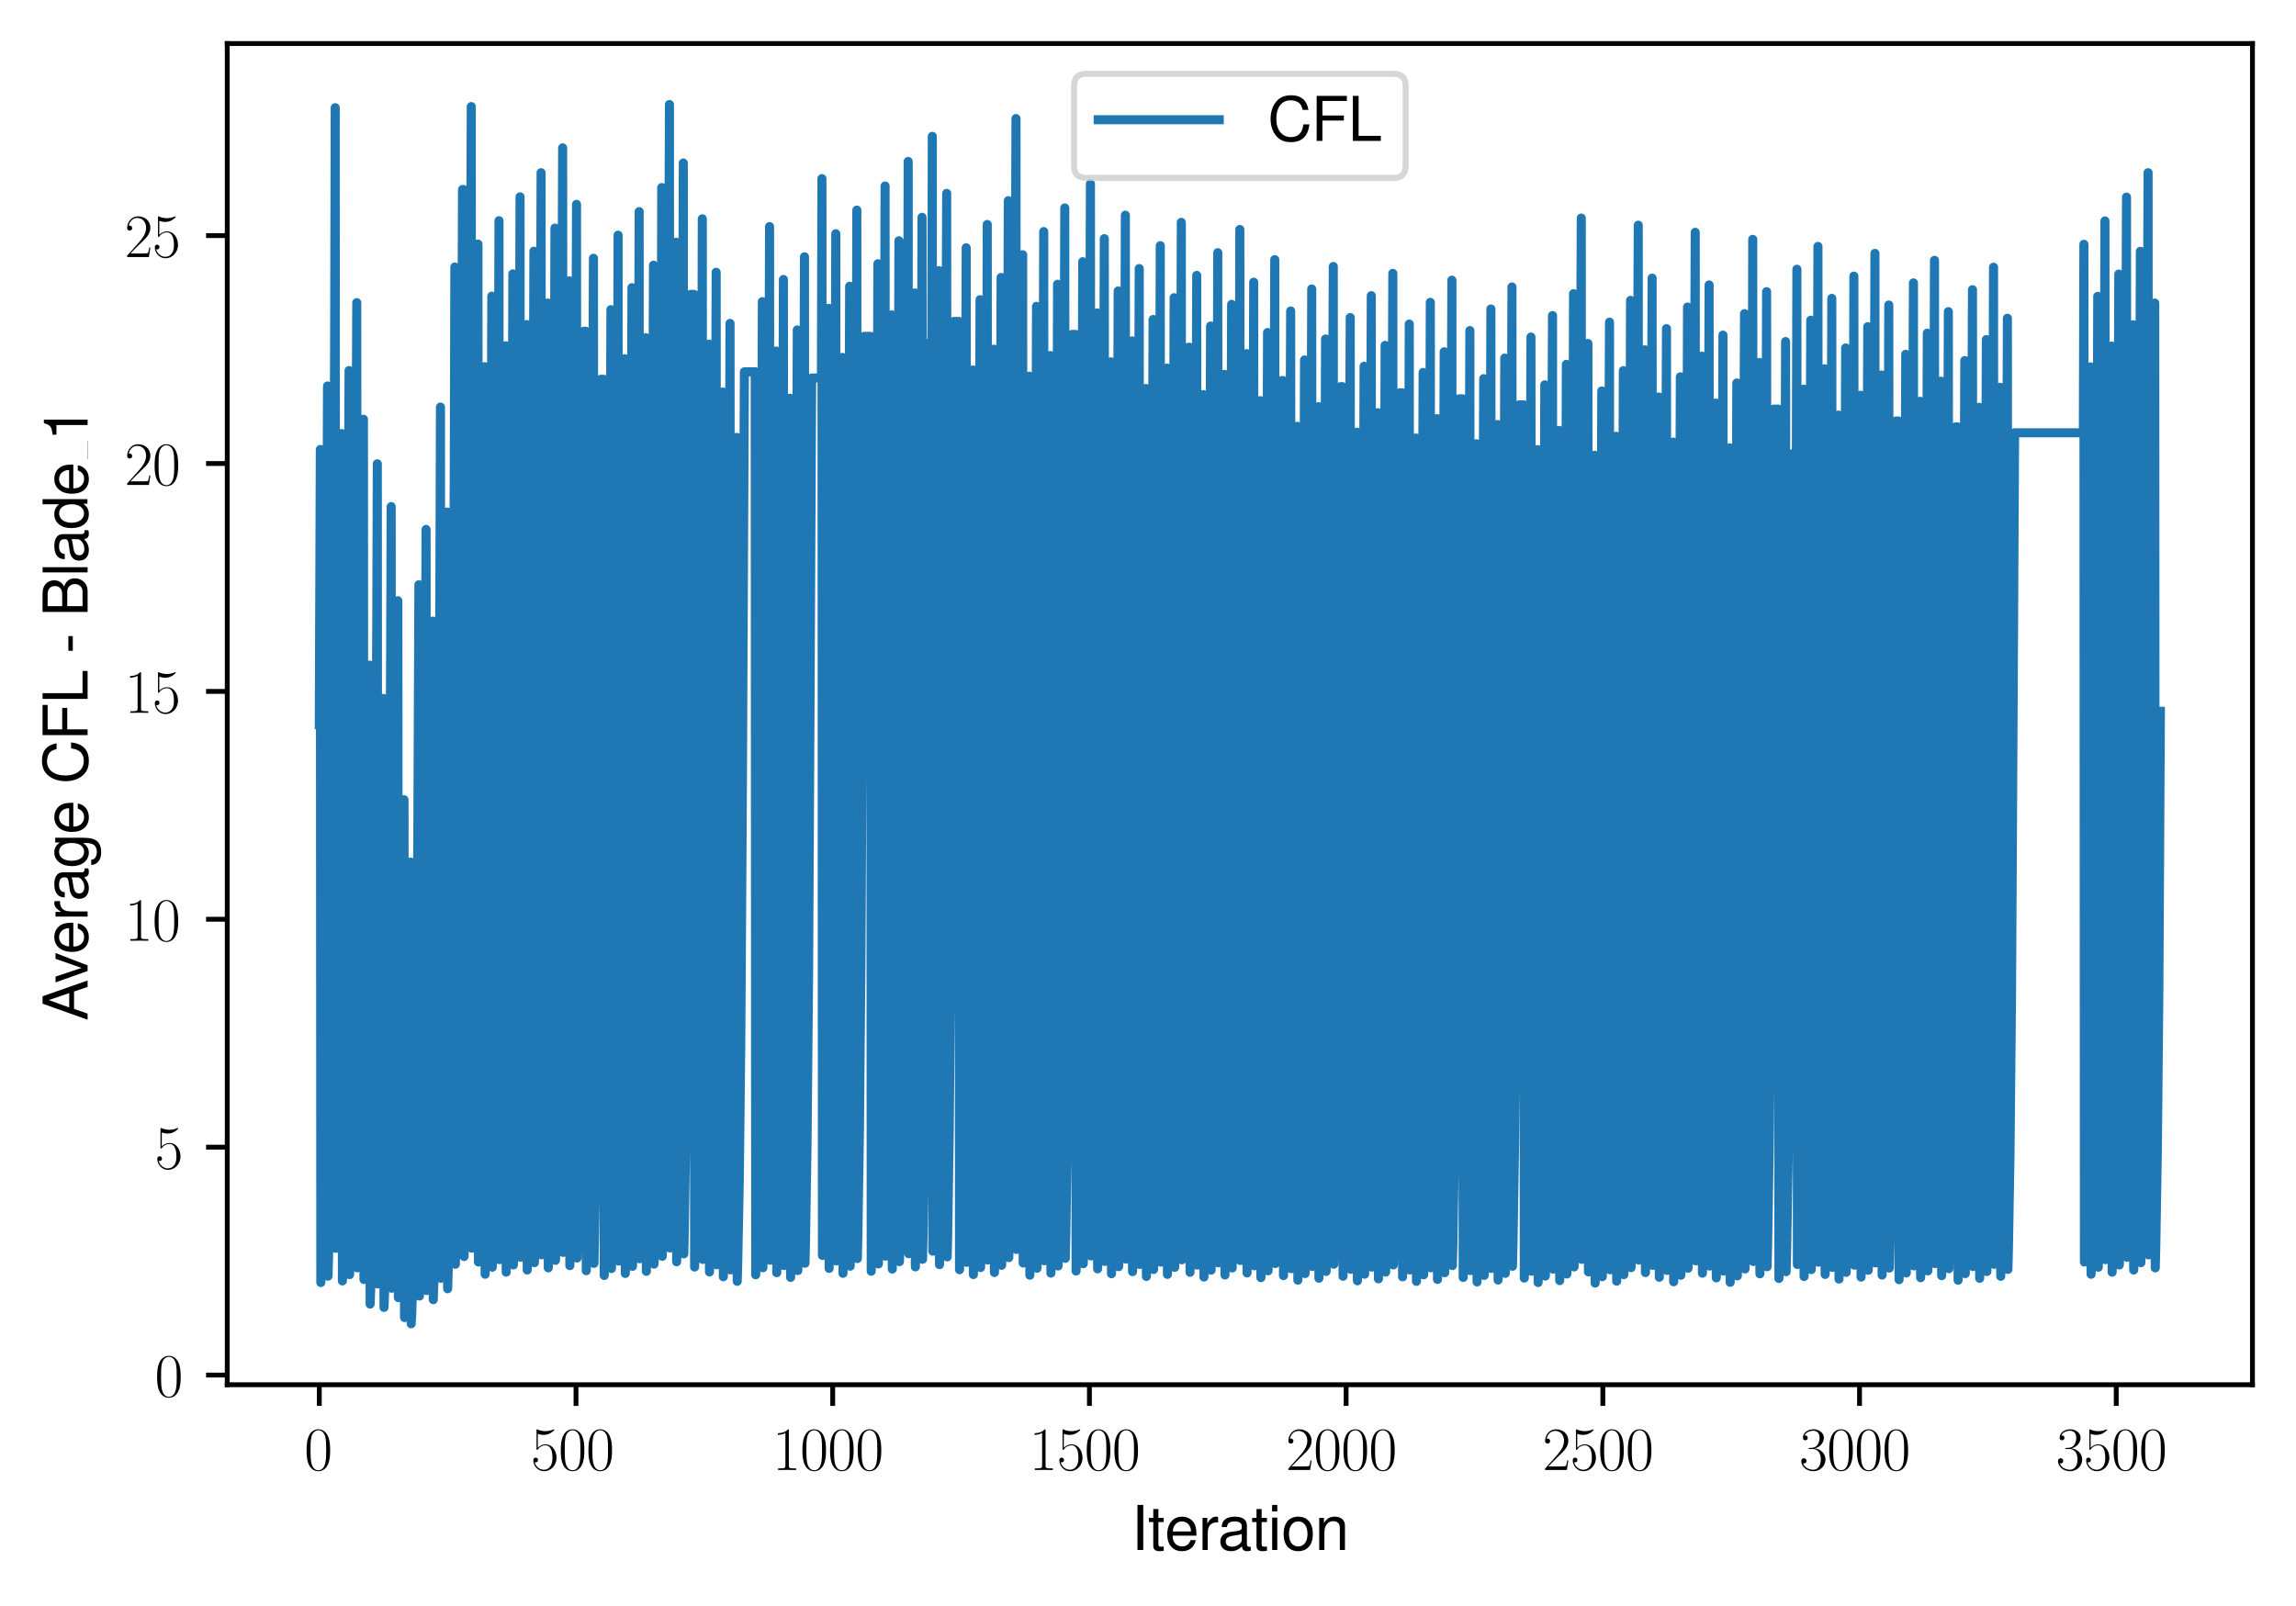 <?xml version="1.0" encoding="utf-8" standalone="no"?>
<!DOCTYPE svg PUBLIC "-//W3C//DTD SVG 1.1//EN"
  "http://www.w3.org/Graphics/SVG/1.1/DTD/svg11.dtd">
<svg xmlns:xlink="http://www.w3.org/1999/xlink" width="379.567pt" height="265.601pt" viewBox="0 0 379.567 265.601" xmlns="http://www.w3.org/2000/svg" version="1.1">
 <defs>
  <style type="text/css">*{stroke-linejoin: round; stroke-linecap: butt}</style>
 </defs>
 <g id="figure_1">
  <g id="patch_1">
   <path d="M 0 265.601 
L 379.567 265.601 
L 379.567 -0 
L 0 -0 
z
" style="fill: #ffffff"/>
  </g>
  <g id="axes_1">
   <g id="patch_2">
    <path d="M 37.567 228.96 
L 372.367 228.96 
L 372.367 7.2 
L 37.567 7.2 
z
" style="fill: #ffffff"/>
   </g>
   <g id="matplotlib.axis_1">
    <g id="xtick_1">
     <g id="line2d_1">
      <defs>
       <path id="m3ae74431df" d="M 0 0 
L 0 3.5 
" style="stroke: #000000; stroke-width: 0.8"/>
      </defs>
      <g>
       <use xlink:href="#m3ae74431df" x="52.786" y="228.96" style="stroke: #000000; stroke-width: 0.8"/>
      </g>
     </g>
     <g id="text_1">
      <!-- $\mathdefault{0}$ -->
      <g transform="translate(50.295 243.058) scale(0.1 -0.1)">
       <defs>
        <path id="CMR17-30" d="M 2688 2038 
C 2688 2430 2682 3099 2413 3613 
C 2176 4063 1798 4224 1466 4224 
C 1158 4224 768 4082 525 3620 
C 269 3137 243 2539 243 2038 
C 243 1671 250 1112 448 623 
C 723 -39 1216 -128 1466 -128 
C 1760 -128 2208 -7 2470 604 
C 2662 1048 2688 1568 2688 2038 
z
M 1466 -26 
C 1056 -26 813 328 723 816 
C 653 1196 653 1749 653 2109 
C 653 2604 653 3015 736 3407 
C 858 3954 1216 4121 1466 4121 
C 1728 4121 2067 3947 2189 3420 
C 2272 3054 2278 2623 2278 2109 
C 2278 1691 2278 1176 2202 797 
C 2067 96 1690 -26 1466 -26 
z
" transform="scale(0.016)"/>
       </defs>
       <use xlink:href="#CMR17-30" transform="scale(0.996)"/>
      </g>
     </g>
    </g>
    <g id="xtick_2">
     <g id="line2d_2">
      <g>
       <use xlink:href="#m3ae74431df" x="95.223" y="228.96" style="stroke: #000000; stroke-width: 0.8"/>
      </g>
     </g>
     <g id="text_2">
      <!-- $\mathdefault{500}$ -->
      <g transform="translate(87.751 243.058) scale(0.1 -0.1)">
       <defs>
        <path id="CMR17-35" d="M 730 3750 
C 794 3724 1056 3641 1325 3641 
C 1920 3641 2246 3961 2432 4140 
C 2432 4191 2432 4224 2394 4224 
C 2387 4224 2374 4224 2323 4198 
C 2099 4102 1837 4032 1517 4032 
C 1325 4032 1037 4055 723 4191 
C 653 4224 640 4224 634 4224 
C 602 4224 595 4217 595 4090 
L 595 2231 
C 595 2113 595 2080 659 2080 
C 691 2080 704 2093 736 2139 
C 941 2435 1222 2560 1542 2560 
C 1766 2560 2246 2415 2246 1293 
C 2246 1087 2246 716 2054 422 
C 1894 159 1645 25 1370 25 
C 947 25 518 319 403 812 
C 429 806 480 793 506 793 
C 589 793 749 838 749 1036 
C 749 1209 627 1280 506 1280 
C 358 1280 262 1190 262 1011 
C 262 454 704 -128 1382 -128 
C 2042 -128 2669 441 2669 1267 
C 2669 2054 2170 2662 1549 2662 
C 1222 2662 947 2540 730 2304 
L 730 3750 
z
" transform="scale(0.016)"/>
       </defs>
       <use xlink:href="#CMR17-35" transform="scale(0.996)"/>
       <use xlink:href="#CMR17-30" transform="translate(45.69 0) scale(0.996)"/>
       <use xlink:href="#CMR17-30" transform="translate(91.381 0) scale(0.996)"/>
      </g>
     </g>
    </g>
    <g id="xtick_3">
     <g id="line2d_3">
      <g>
       <use xlink:href="#m3ae74431df" x="137.661" y="228.96" style="stroke: #000000; stroke-width: 0.8"/>
      </g>
     </g>
     <g id="text_3">
      <!-- $\mathdefault{1000}$ -->
      <g transform="translate(127.698 243.058) scale(0.1 -0.1)">
       <defs>
        <path id="CMR17-31" d="M 1702 4083 
C 1702 4217 1696 4224 1606 4224 
C 1357 3927 979 3833 621 3820 
C 602 3820 570 3820 563 3808 
C 557 3795 557 3782 557 3648 
C 755 3648 1088 3686 1344 3839 
L 1344 467 
C 1344 243 1331 166 781 166 
L 589 166 
L 589 0 
C 896 6 1216 12 1523 12 
C 1830 12 2150 6 2458 0 
L 2458 166 
L 2266 166 
C 1715 166 1702 236 1702 467 
L 1702 4083 
z
" transform="scale(0.016)"/>
       </defs>
       <use xlink:href="#CMR17-31" transform="scale(0.996)"/>
       <use xlink:href="#CMR17-30" transform="translate(45.69 0) scale(0.996)"/>
       <use xlink:href="#CMR17-30" transform="translate(91.381 0) scale(0.996)"/>
       <use xlink:href="#CMR17-30" transform="translate(137.071 0) scale(0.996)"/>
      </g>
     </g>
    </g>
    <g id="xtick_4">
     <g id="line2d_4">
      <g>
       <use xlink:href="#m3ae74431df" x="180.099" y="228.96" style="stroke: #000000; stroke-width: 0.8"/>
      </g>
     </g>
     <g id="text_4">
      <!-- $\mathdefault{1500}$ -->
      <g transform="translate(170.136 243.058) scale(0.1 -0.1)">
       <use xlink:href="#CMR17-31" transform="scale(0.996)"/>
       <use xlink:href="#CMR17-35" transform="translate(45.69 0) scale(0.996)"/>
       <use xlink:href="#CMR17-30" transform="translate(91.381 0) scale(0.996)"/>
       <use xlink:href="#CMR17-30" transform="translate(137.071 0) scale(0.996)"/>
      </g>
     </g>
    </g>
    <g id="xtick_5">
     <g id="line2d_5">
      <g>
       <use xlink:href="#m3ae74431df" x="222.537" y="228.96" style="stroke: #000000; stroke-width: 0.8"/>
      </g>
     </g>
     <g id="text_5">
      <!-- $\mathdefault{2000}$ -->
      <g transform="translate(212.574 243.058) scale(0.1 -0.1)">
       <defs>
        <path id="CMR17-32" d="M 2669 990 
L 2554 990 
C 2490 537 2438 460 2413 422 
C 2381 371 1920 371 1830 371 
L 602 371 
C 832 620 1280 1073 1824 1596 
C 2214 1966 2669 2400 2669 3033 
C 2669 3788 2067 4224 1395 4224 
C 691 4224 262 3603 262 3027 
C 262 2777 448 2745 525 2745 
C 589 2745 781 2783 781 3007 
C 781 3206 614 3264 525 3264 
C 486 3264 448 3257 422 3244 
C 544 3788 915 4057 1306 4057 
C 1862 4057 2227 3616 2227 3033 
C 2227 2477 1901 1998 1536 1583 
L 262 147 
L 262 0 
L 2515 0 
L 2669 990 
z
" transform="scale(0.016)"/>
       </defs>
       <use xlink:href="#CMR17-32" transform="scale(0.996)"/>
       <use xlink:href="#CMR17-30" transform="translate(45.69 0) scale(0.996)"/>
       <use xlink:href="#CMR17-30" transform="translate(91.381 0) scale(0.996)"/>
       <use xlink:href="#CMR17-30" transform="translate(137.071 0) scale(0.996)"/>
      </g>
     </g>
    </g>
    <g id="xtick_6">
     <g id="line2d_6">
      <g>
       <use xlink:href="#m3ae74431df" x="264.974" y="228.96" style="stroke: #000000; stroke-width: 0.8"/>
      </g>
     </g>
     <g id="text_6">
      <!-- $\mathdefault{2500}$ -->
      <g transform="translate(255.012 243.058) scale(0.1 -0.1)">
       <use xlink:href="#CMR17-32" transform="scale(0.996)"/>
       <use xlink:href="#CMR17-35" transform="translate(45.69 0) scale(0.996)"/>
       <use xlink:href="#CMR17-30" transform="translate(91.381 0) scale(0.996)"/>
       <use xlink:href="#CMR17-30" transform="translate(137.071 0) scale(0.996)"/>
      </g>
     </g>
    </g>
    <g id="xtick_7">
     <g id="line2d_7">
      <g>
       <use xlink:href="#m3ae74431df" x="307.412" y="228.96" style="stroke: #000000; stroke-width: 0.8"/>
      </g>
     </g>
     <g id="text_7">
      <!-- $\mathdefault{3000}$ -->
      <g transform="translate(297.449 243.058) scale(0.1 -0.1)">
       <defs>
        <path id="CMR17-33" d="M 1414 2176 
C 1984 2176 2234 1673 2234 1094 
C 2234 322 1824 25 1453 25 
C 1114 25 563 193 390 691 
C 422 678 454 678 486 678 
C 640 678 755 780 755 947 
C 755 1132 614 1216 486 1216 
C 378 1216 211 1164 211 927 
C 211 335 787 -128 1466 -128 
C 2176 -128 2720 432 2720 1087 
C 2720 1718 2208 2176 1600 2246 
C 2086 2347 2554 2776 2554 3353 
C 2554 3856 2048 4224 1472 4224 
C 890 4224 378 3862 378 3347 
C 378 3123 544 3084 627 3084 
C 762 3084 877 3167 877 3334 
C 877 3500 762 3584 627 3584 
C 602 3584 570 3584 544 3571 
C 730 3999 1235 4076 1459 4076 
C 1683 4076 2106 3966 2106 3347 
C 2106 3167 2080 2851 1862 2574 
C 1670 2329 1453 2316 1242 2297 
C 1210 2297 1062 2284 1037 2284 
C 992 2278 966 2272 966 2227 
C 966 2182 973 2176 1101 2176 
L 1414 2176 
z
" transform="scale(0.016)"/>
       </defs>
       <use xlink:href="#CMR17-33" transform="scale(0.996)"/>
       <use xlink:href="#CMR17-30" transform="translate(45.69 0) scale(0.996)"/>
       <use xlink:href="#CMR17-30" transform="translate(91.381 0) scale(0.996)"/>
       <use xlink:href="#CMR17-30" transform="translate(137.071 0) scale(0.996)"/>
      </g>
     </g>
    </g>
    <g id="xtick_8">
     <g id="line2d_8">
      <g>
       <use xlink:href="#m3ae74431df" x="349.85" y="228.96" style="stroke: #000000; stroke-width: 0.8"/>
      </g>
     </g>
     <g id="text_8">
      <!-- $\mathdefault{3500}$ -->
      <g transform="translate(339.887 243.058) scale(0.1 -0.1)">
       <use xlink:href="#CMR17-33" transform="scale(0.996)"/>
       <use xlink:href="#CMR17-35" transform="translate(45.69 0) scale(0.996)"/>
       <use xlink:href="#CMR17-30" transform="translate(91.381 0) scale(0.996)"/>
       <use xlink:href="#CMR17-30" transform="translate(137.071 0) scale(0.996)"/>
      </g>
     </g>
    </g>
    <g id="text_9">
     <!-- Iteration -->
     <g transform="translate(187.02 256.279) scale(0.1 -0.1)">
      <defs>
       <path id="NimbusSanL-Regu-49" d="M 1242 4672 
L 640 4672 
L 640 0 
L 1242 0 
L 1242 4672 
z
" transform="scale(0.016)"/>
       <path id="NimbusSanL-Regu-74" d="M 1626 3328 
L 1075 3328 
L 1075 4249 
L 544 4249 
L 544 3328 
L 90 3328 
L 90 2892 
L 544 2892 
L 544 402 
C 544 64 774 -128 1190 -128 
C 1318 -128 1446 -116 1626 -84 
L 1626 364 
C 1555 345 1472 339 1370 339 
C 1139 339 1075 402 1075 634 
L 1075 2892 
L 1626 2892 
L 1626 3328 
z
" transform="scale(0.016)"/>
       <path id="NimbusSanL-Regu-65" d="M 3283 1484 
C 3283 1998 3245 2311 3149 2565 
C 2931 3123 2419 3456 1792 3456 
C 858 3456 256 2734 256 1619 
C 256 545 838 -128 1779 -128 
C 2547 -128 3078 307 3213 1018 
L 2675 1018 
C 2528 588 2227 364 1798 364 
C 1459 364 1171 514 992 787 
C 864 974 819 1161 813 1484 
L 3283 1484 
z
M 826 1920 
C 870 2552 1248 2963 1786 2963 
C 2310 2963 2714 2519 2714 1959 
C 2714 1946 2714 1933 2707 1920 
L 826 1920 
z
" transform="scale(0.016)"/>
       <path id="NimbusSanL-Regu-72" d="M 442 3328 
L 442 0 
L 979 0 
L 979 1727 
C 979 2203 1101 2514 1357 2698 
C 1523 2819 1683 2857 2054 2863 
L 2054 3404 
C 1965 3449 1920 3456 1850 3456 
C 1504 3456 1242 3251 934 2750 
L 934 3328 
L 442 3328 
z
" transform="scale(0.016)"/>
       <path id="NimbusSanL-Regu-61" d="M 3424 332 
C 3366 320 3341 320 3309 320 
C 3123 320 3021 415 3021 581 
L 3021 2542 
C 3021 3135 2586 3456 1760 3456 
C 1274 3456 870 3315 646 3065 
C 493 2893 429 2702 416 2370 
L 954 2370 
C 998 2778 1242 2963 1741 2963 
C 2221 2963 2490 2784 2490 2466 
L 2490 2326 
C 2490 2103 2355 2007 1933 1956 
C 1178 1861 1062 1835 858 1753 
C 467 1593 269 1294 269 861 
C 269 256 691 -128 1370 -128 
C 1792 -128 2131 19 2509 364 
C 2547 25 2714 -128 3059 -128 
C 3168 -128 3251 -116 3424 -71 
L 3424 332 
z
M 2490 1071 
C 2490 893 2438 785 2278 638 
C 2061 441 1798 339 1485 339 
C 1069 339 826 536 826 874 
C 826 1224 1062 1402 1632 1485 
C 2195 1562 2310 1587 2490 1670 
L 2490 1071 
z
" transform="scale(0.016)"/>
       <path id="NimbusSanL-Regu-69" d="M 960 3358 
L 429 3358 
L 429 0 
L 960 0 
L 960 3358 
z
M 960 4672 
L 422 4672 
L 422 3999 
L 960 3999 
L 960 4672 
z
" transform="scale(0.016)"/>
       <path id="NimbusSanL-Regu-6f" d="M 1741 3456 
C 800 3456 230 2784 230 1663 
C 230 543 794 -128 1747 -128 
C 2688 -128 3264 543 3264 1638 
C 3264 2791 2707 3456 1741 3456 
z
M 1747 2963 
C 2349 2963 2707 2472 2707 1644 
C 2707 861 2336 364 1747 364 
C 1152 364 787 855 787 1663 
C 787 2466 1152 2963 1747 2963 
z
" transform="scale(0.016)"/>
       <path id="NimbusSanL-Regu-6e" d="M 448 3328 
L 448 0 
L 986 0 
L 986 1835 
C 986 2539 1344 2988 1894 2988 
C 2317 2988 2586 2732 2586 2328 
L 2586 0 
L 3117 0 
L 3117 2539 
C 3117 3097 2701 3456 2054 3456 
C 1555 3456 1235 3263 941 2796 
L 941 3328 
L 448 3328 
z
" transform="scale(0.016)"/>
      </defs>
      <use xlink:href="#NimbusSanL-Regu-49" transform="scale(0.996)"/>
      <use xlink:href="#NimbusSanL-Regu-74" transform="translate(27.695 0) scale(0.996)"/>
      <use xlink:href="#NimbusSanL-Regu-65" transform="translate(55.39 0) scale(0.996)"/>
      <use xlink:href="#NimbusSanL-Regu-72" transform="translate(110.782 0) scale(0.996)"/>
      <use xlink:href="#NimbusSanL-Regu-61" transform="translate(142.961 0) scale(0.996)"/>
      <use xlink:href="#NimbusSanL-Regu-74" transform="translate(198.353 0) scale(0.996)"/>
      <use xlink:href="#NimbusSanL-Regu-69" transform="translate(226.048 0) scale(0.996)"/>
      <use xlink:href="#NimbusSanL-Regu-6f" transform="translate(248.165 0) scale(0.996)"/>
      <use xlink:href="#NimbusSanL-Regu-6e" transform="translate(303.556 0) scale(0.996)"/>
     </g>
    </g>
   </g>
   <g id="matplotlib.axis_2">
    <g id="ytick_1">
     <g id="line2d_9">
      <defs>
       <path id="m79a98b17ed" d="M 0 0 
L -3.5 0 
" style="stroke: #000000; stroke-width: 0.8"/>
      </defs>
      <g>
       <use xlink:href="#m79a98b17ed" x="37.567" y="227.362" style="stroke: #000000; stroke-width: 0.8"/>
      </g>
     </g>
     <g id="text_10">
      <!-- $\mathdefault{0}$ -->
      <g transform="translate(25.586 230.911) scale(0.1 -0.1)">
       <use xlink:href="#CMR17-30" transform="scale(0.996)"/>
      </g>
     </g>
    </g>
    <g id="ytick_2">
     <g id="line2d_10">
      <g>
       <use xlink:href="#m79a98b17ed" x="37.567" y="189.68" style="stroke: #000000; stroke-width: 0.8"/>
      </g>
     </g>
     <g id="text_11">
      <!-- $\mathdefault{5}$ -->
      <g transform="translate(25.586 193.229) scale(0.1 -0.1)">
       <use xlink:href="#CMR17-35" transform="scale(0.996)"/>
      </g>
     </g>
    </g>
    <g id="ytick_3">
     <g id="line2d_11">
      <g>
       <use xlink:href="#m79a98b17ed" x="37.567" y="151.998" style="stroke: #000000; stroke-width: 0.8"/>
      </g>
     </g>
     <g id="text_12">
      <!-- $\mathdefault{10}$ -->
      <g transform="translate(20.605 155.547) scale(0.1 -0.1)">
       <use xlink:href="#CMR17-31" transform="scale(0.996)"/>
       <use xlink:href="#CMR17-30" transform="translate(45.69 0) scale(0.996)"/>
      </g>
     </g>
    </g>
    <g id="ytick_4">
     <g id="line2d_12">
      <g>
       <use xlink:href="#m79a98b17ed" x="37.567" y="114.316" style="stroke: #000000; stroke-width: 0.8"/>
      </g>
     </g>
     <g id="text_13">
      <!-- $\mathdefault{15}$ -->
      <g transform="translate(20.605 117.865) scale(0.1 -0.1)">
       <use xlink:href="#CMR17-31" transform="scale(0.996)"/>
       <use xlink:href="#CMR17-35" transform="translate(45.69 0) scale(0.996)"/>
      </g>
     </g>
    </g>
    <g id="ytick_5">
     <g id="line2d_13">
      <g>
       <use xlink:href="#m79a98b17ed" x="37.567" y="76.634" style="stroke: #000000; stroke-width: 0.8"/>
      </g>
     </g>
     <g id="text_14">
      <!-- $\mathdefault{20}$ -->
      <g transform="translate(20.605 80.183) scale(0.1 -0.1)">
       <use xlink:href="#CMR17-32" transform="scale(0.996)"/>
       <use xlink:href="#CMR17-30" transform="translate(45.69 0) scale(0.996)"/>
      </g>
     </g>
    </g>
    <g id="ytick_6">
     <g id="line2d_14">
      <g>
       <use xlink:href="#m79a98b17ed" x="37.567" y="38.952" style="stroke: #000000; stroke-width: 0.8"/>
      </g>
     </g>
     <g id="text_15">
      <!-- $\mathdefault{25}$ -->
      <g transform="translate(20.605 42.501) scale(0.1 -0.1)">
       <use xlink:href="#CMR17-32" transform="scale(0.996)"/>
       <use xlink:href="#CMR17-35" transform="translate(45.69 0) scale(0.996)"/>
      </g>
     </g>
    </g>
    <g id="text_16">
     <!-- Average CFL - Blade_1 -->
     <g transform="translate(14.483 168.779) rotate(-90) scale(0.1 -0.1)">
      <defs>
       <path id="NimbusSanL-Regu-41" d="M 3034 1408 
L 3514 0 
L 4179 0 
L 2541 4672 
L 1773 4672 
L 109 0 
L 742 0 
L 1235 1408 
L 3034 1408 
z
M 2867 1907 
L 1382 1907 
L 2150 4032 
L 2867 1907 
z
" transform="scale(0.016)"/>
       <path id="NimbusSanL-Regu-76" d="M 1824 0 
L 3110 3328 
L 2509 3328 
L 1562 629 
L 666 3328 
L 64 3328 
L 1242 0 
L 1824 0 
z
" transform="scale(0.016)"/>
       <path id="NimbusSanL-Regu-67" d="M 2637 3359 
L 2637 2873 
C 2368 3270 2042 3456 1613 3456 
C 762 3456 186 2714 186 1632 
C 186 1084 333 638 608 320 
C 858 38 1216 -128 1568 -128 
C 1990 -128 2285 51 2586 473 
L 2586 300 
C 2586 -155 2528 -441 2394 -634 
C 2253 -841 1978 -960 1651 -960 
C 1408 -960 1190 -894 1043 -774 
C 922 -674 870 -581 838 -375 
L 294 -375 
C 352 -1031 845 -1408 1632 -1408 
C 2131 -1408 2560 -1248 2778 -980 
C 3034 -661 3130 -222 3130 568 
L 3130 3359 
L 2637 3359 
z
M 1670 2963 
C 2246 2963 2586 2479 2586 1644 
C 2586 848 2240 364 1677 364 
C 1094 364 742 855 742 1663 
C 742 2466 1101 2963 1670 2963 
z
" transform="scale(0.016)"/>
       <path id="NimbusSanL-Regu-43" d="M 4237 3219 
C 4051 4236 3462 4736 2438 4736 
C 1811 4736 1306 4537 960 4154 
C 538 3696 307 3035 307 2284 
C 307 1522 544 867 986 415 
C 1344 44 1805 -128 2413 -128 
C 3552 -128 4192 485 4333 1712 
L 3718 1712 
C 3667 1394 3603 1178 3507 994 
C 3315 612 2918 396 2419 396 
C 1491 396 902 1134 902 2291 
C 902 3480 1466 4211 2368 4211 
C 2746 4211 3098 4096 3290 3918 
C 3462 3759 3558 3562 3629 3219 
L 4237 3219 
z
" transform="scale(0.016)"/>
       <path id="NimbusSanL-Regu-46" d="M 1171 2112 
L 3398 2112 
L 3398 2636 
L 1171 2636 
L 1171 4147 
L 3706 4147 
L 3706 4672 
L 576 4672 
L 576 0 
L 1171 0 
L 1171 2112 
z
" transform="scale(0.016)"/>
       <path id="NimbusSanL-Regu-4c" d="M 1107 4672 
L 512 4672 
L 512 0 
L 3411 0 
L 3411 524 
L 1107 524 
L 1107 4672 
z
" transform="scale(0.016)"/>
       <path id="NimbusSanL-Regu-2d" d="M 1818 1996 
L 294 1996 
L 294 1536 
L 1818 1536 
L 1818 1996 
z
" transform="scale(0.016)"/>
       <path id="NimbusSanL-Regu-42" d="M 506 0 
L 2611 0 
C 3053 0 3379 121 3629 390 
C 3859 632 3987 961 3987 1321 
C 3987 1878 3731 2214 3136 2444 
C 3558 2643 3782 2994 3782 3476 
C 3782 3821 3654 4127 3411 4345 
C 3168 4569 2848 4672 2400 4672 
L 506 4672 
L 506 0 
z
M 1101 2636 
L 1101 4147 
L 2253 4147 
C 2586 4147 2771 4101 2931 3977 
C 3098 3847 3187 3652 3187 3391 
C 3187 3138 3098 2936 2931 2806 
C 2771 2682 2586 2636 2253 2636 
L 1101 2636 
z
M 1101 524 
L 1101 2112 
L 2554 2112 
C 2842 2112 3034 2042 3174 1890 
C 3315 1745 3392 1542 3392 1315 
C 3392 1093 3315 891 3174 746 
C 3034 594 2842 524 2554 524 
L 1101 524 
z
" transform="scale(0.016)"/>
       <path id="NimbusSanL-Regu-6c" d="M 973 4672 
L 435 4672 
L 435 0 
L 973 0 
L 973 4672 
z
" transform="scale(0.016)"/>
       <path id="NimbusSanL-Regu-64" d="M 3168 4672 
L 2637 4672 
L 2637 2937 
C 2413 3276 2054 3456 1606 3456 
C 736 3456 166 2759 166 1695 
C 166 568 723 -128 1626 -128 
C 2086 -128 2406 44 2694 460 
L 2694 19 
L 3168 19 
L 3168 4672 
z
M 1696 2956 
C 2272 2956 2637 2447 2637 1651 
C 2637 880 2266 371 1702 371 
C 1114 371 723 887 723 1663 
C 723 2440 1114 2956 1696 2956 
z
" transform="scale(0.016)"/>
       <path id="NimbusSanL-Regu-31" d="M 1658 3232 
L 1658 0 
L 2221 0 
L 2221 4537 
L 1850 4537 
C 1651 3840 1523 3744 653 3635 
L 653 3232 
L 1658 3232 
z
" transform="scale(0.016)"/>
      </defs>
      <use xlink:href="#NimbusSanL-Regu-41" transform="scale(0.996)"/>
      <use xlink:href="#NimbusSanL-Regu-76" transform="translate(62.466 0) scale(0.996)"/>
      <use xlink:href="#NimbusSanL-Regu-65" transform="translate(109.788 0) scale(0.996)"/>
      <use xlink:href="#NimbusSanL-Regu-72" transform="translate(165.18 0) scale(0.996)"/>
      <use xlink:href="#NimbusSanL-Regu-61" transform="translate(197.359 0) scale(0.996)"/>
      <use xlink:href="#NimbusSanL-Regu-67" transform="translate(252.751 0) scale(0.996)"/>
      <use xlink:href="#NimbusSanL-Regu-65" transform="translate(308.143 0) scale(0.996)"/>
      <use xlink:href="#NimbusSanL-Regu-43" transform="translate(391.229 0) scale(0.996)"/>
      <use xlink:href="#NimbusSanL-Regu-46" transform="translate(463.159 0) scale(0.996)"/>
      <use xlink:href="#NimbusSanL-Regu-4c" transform="translate(524.031 0) scale(0.996)"/>
      <use xlink:href="#NimbusSanL-Regu-2d" transform="translate(607.118 0) scale(0.996)"/>
      <use xlink:href="#NimbusSanL-Regu-42" transform="translate(667.988 0) scale(0.996)"/>
      <use xlink:href="#NimbusSanL-Regu-6c" transform="translate(734.438 0) scale(0.996)"/>
      <use xlink:href="#NimbusSanL-Regu-61" transform="translate(756.555 0) scale(0.996)"/>
      <use xlink:href="#NimbusSanL-Regu-64" transform="translate(811.947 0) scale(0.996)"/>
      <use xlink:href="#NimbusSanL-Regu-65" transform="translate(867.339 0) scale(0.996)"/>
      <use xlink:href="#NimbusSanL-Regu-31" transform="translate(958.596 0) scale(0.996)"/>
      <path d="M 928.708 0 
L 958.596 0 
L 958.596 0.399 
L 928.708 0.399 
L 928.708 0 
z
"/>
     </g>
    </g>
   </g>
   <g id="line2d_15">
    <path d="M 52.786 119.836 
L 52.955 74.315 
L 53.04 212.057 
L 53.125 208.996 
L 53.38 195.626 
L 53.634 172.523 
L 53.889 132.599 
L 54.144 63.822 
L 54.228 211.008 
L 54.313 207.737 
L 54.568 193.45 
L 54.823 168.763 
L 55.077 126.102 
L 55.332 52.544 
L 55.417 17.803 
L 55.502 206.406 
L 55.586 202.215 
L 55.841 183.908 
L 56.096 152.273 
L 56.52 71.683 
L 56.605 211.794 
L 56.69 208.681 
L 56.944 195.081 
L 57.199 171.581 
L 57.454 131.04 
L 57.708 61.269 
L 57.793 210.753 
L 57.878 207.431 
L 58.133 192.921 
L 58.387 167.863 
L 58.642 124.652 
L 58.981 50.035 
L 59.066 209.629 
L 59.151 206.083 
L 59.406 190.591 
L 59.66 163.822 
L 59.915 117.575 
L 60.085 69.319 
L 60.17 211.558 
L 60.255 208.397 
L 60.509 194.59 
L 60.764 170.733 
L 61.018 129.528 
L 61.103 109.975 
L 61.188 215.623 
L 61.273 213.276 
L 61.528 203.021 
L 61.782 185.3 
L 62.037 154.679 
L 62.292 101.776 
L 62.376 76.689 
L 62.461 212.295 
L 62.546 209.281 
L 62.801 196.118 
L 63.055 173.373 
L 63.31 134.105 
L 63.395 115.474 
L 63.48 216.173 
L 63.565 213.936 
L 63.819 204.161 
L 64.074 187.27 
L 64.329 158.09 
L 64.583 107.686 
L 64.668 83.76 
L 64.753 213.002 
L 64.838 210.13 
L 65.092 197.585 
L 65.347 175.907 
L 65.602 138.447 
L 65.771 99.325 
L 65.856 214.558 
L 65.941 211.998 
L 66.196 200.812 
L 66.45 181.484 
L 66.705 148.085 
L 66.79 132.23 
L 66.875 217.849 
L 66.96 215.946 
L 67.214 207.635 
L 67.469 193.274 
L 67.724 168.459 
L 67.893 142.541 
L 67.978 218.88 
L 68.063 217.184 
L 68.318 209.774 
L 68.572 196.969 
L 68.827 174.843 
L 69.082 136.609 
L 69.251 96.68 
L 69.336 214.294 
L 69.421 211.68 
L 69.676 200.264 
L 69.93 180.536 
L 70.185 146.447 
L 70.44 87.541 
L 70.525 213.38 
L 70.609 210.584 
L 70.864 198.369 
L 71.119 177.262 
L 71.373 140.789 
L 71.543 102.696 
L 71.628 214.896 
L 71.713 212.402 
L 71.967 201.511 
L 72.222 182.692 
L 72.477 150.172 
L 72.731 93.978 
L 72.816 67.31 
L 72.901 211.357 
L 72.986 208.156 
L 73.241 194.174 
L 73.495 170.012 
L 73.75 128.262 
L 73.92 84.659 
L 74.004 213.092 
L 74.089 210.238 
L 74.344 197.771 
L 74.599 176.229 
L 74.853 139.004 
L 75.108 74.68 
L 75.193 44.143 
L 75.278 209.04 
L 75.362 205.376 
L 75.617 189.37 
L 75.872 161.711 
L 76.126 113.918 
L 76.466 31.33 
L 76.636 31.33 
L 76.72 207.759 
L 76.805 203.838 
L 77.06 186.713 
L 77.315 157.12 
L 77.569 105.984 
L 77.909 17.625 
L 77.994 206.388 
L 78.078 202.194 
L 78.333 183.871 
L 78.588 152.209 
L 78.842 97.498 
L 79.012 40.358 
L 79.097 208.662 
L 79.182 204.922 
L 79.436 188.585 
L 79.691 160.355 
L 79.946 111.574 
L 80.115 60.627 
L 80.2 210.689 
L 80.285 207.354 
L 80.54 192.788 
L 80.794 167.618 
L 81.049 124.124 
L 81.304 48.967 
L 81.389 209.523 
L 81.473 205.955 
L 81.728 190.37 
L 81.983 163.44 
L 82.237 116.905 
L 82.492 36.492 
L 82.577 208.275 
L 82.662 204.458 
L 82.916 187.783 
L 83.171 158.97 
L 83.426 109.18 
L 83.595 57.18 
L 83.68 210.344 
L 83.765 206.94 
L 84.02 192.073 
L 84.274 166.383 
L 84.529 121.99 
L 84.784 45.279 
L 84.868 209.154 
L 84.953 205.512 
L 85.208 189.605 
L 85.463 162.118 
L 85.717 114.621 
L 85.972 32.546 
L 86.057 207.88 
L 86.142 203.984 
L 86.396 186.965 
L 86.651 157.556 
L 86.905 106.737 
L 87.075 53.662 
L 87.16 209.992 
L 87.245 206.518 
L 87.5 191.344 
L 87.754 165.122 
L 88.009 119.811 
L 88.263 41.533 
L 88.348 208.779 
L 88.433 205.063 
L 88.688 188.829 
L 88.942 160.776 
L 89.197 112.302 
L 89.452 28.559 
L 89.537 207.482 
L 89.622 203.506 
L 89.876 186.138 
L 90.131 156.127 
L 90.385 104.268 
L 90.555 50.107 
L 90.64 209.637 
L 90.725 206.092 
L 90.98 190.607 
L 91.234 163.848 
L 91.489 117.611 
L 91.743 37.711 
L 91.828 208.397 
L 91.913 204.604 
L 92.168 188.036 
L 92.422 159.407 
L 92.677 109.935 
L 93.017 24.449 
L 93.101 207.071 
L 93.186 203.013 
L 93.441 185.286 
L 93.696 154.655 
L 93.95 101.724 
L 94.12 46.443 
L 94.205 209.27 
L 94.29 205.652 
L 94.544 189.847 
L 94.799 162.535 
L 95.054 115.341 
L 95.308 33.79 
L 95.393 208.005 
L 95.478 204.134 
L 95.733 187.223 
L 95.987 158.002 
L 96.242 107.508 
L 96.496 54.772 
L 96.836 54.772 
L 96.921 210.103 
L 97.006 206.651 
L 97.26 191.574 
L 97.515 165.52 
L 97.77 120.499 
L 98.109 42.702 
L 98.194 208.896 
L 98.279 205.203 
L 98.533 189.071 
L 98.788 161.195 
L 99.043 113.026 
L 99.297 62.717 
L 99.807 62.717 
L 99.891 210.898 
L 99.976 207.605 
L 100.231 193.221 
L 100.486 168.367 
L 100.74 125.418 
L 100.995 51.203 
L 101.08 209.746 
L 101.165 206.223 
L 101.419 190.834 
L 101.674 164.241 
L 101.928 118.289 
L 102.183 38.885 
L 102.268 208.514 
L 102.353 204.745 
L 102.607 188.28 
L 102.862 159.827 
L 103.117 110.662 
L 103.286 59.314 
L 103.371 210.557 
L 103.456 207.196 
L 103.711 192.516 
L 103.965 167.148 
L 104.22 123.311 
L 104.475 47.562 
L 104.56 209.382 
L 104.644 205.786 
L 104.899 190.079 
L 105.154 162.937 
L 105.408 116.035 
L 105.663 34.988 
L 105.748 208.125 
L 105.833 204.277 
L 106.087 187.472 
L 106.342 158.431 
L 106.597 108.249 
L 106.766 55.84 
L 106.851 210.21 
L 106.936 206.779 
L 107.191 191.795 
L 107.445 165.903 
L 107.7 121.16 
L 108.039 43.845 
L 108.124 209.01 
L 108.209 205.34 
L 108.464 189.308 
L 108.718 161.605 
L 108.973 113.733 
L 109.228 63.736 
L 109.313 63.736 
L 109.398 31.011 
L 109.482 207.727 
L 109.567 203.8 
L 109.822 186.647 
L 110.077 157.006 
L 110.331 105.787 
L 110.671 17.28 
L 110.756 206.354 
L 110.84 202.152 
L 111.095 183.799 
L 111.35 152.086 
L 111.604 97.285 
L 111.774 40.051 
L 111.859 208.631 
L 111.944 204.885 
L 112.198 188.521 
L 112.453 160.245 
L 112.708 111.384 
L 112.962 26.954 
L 113.047 207.321 
L 113.132 203.313 
L 113.387 185.805 
L 113.641 155.552 
L 113.896 103.274 
L 114.151 48.676 
L 114.745 48.676 
L 114.83 209.493 
L 114.914 205.92 
L 115.169 190.31 
L 115.424 163.336 
L 115.678 116.724 
L 115.933 68.044 
L 116.018 68.044 
L 116.103 36.18 
L 116.188 208.244 
L 116.272 204.42 
L 116.527 187.719 
L 116.782 158.858 
L 117.036 108.987 
L 117.206 56.902 
L 117.291 210.316 
L 117.376 206.907 
L 117.63 192.016 
L 117.885 166.283 
L 118.14 121.818 
L 118.394 45.019 
L 118.479 209.128 
L 118.564 205.481 
L 118.819 189.551 
L 119.073 162.025 
L 119.328 114.46 
L 119.498 64.81 
L 119.583 211.107 
L 119.667 207.856 
L 119.922 193.655 
L 120.177 169.117 
L 120.431 126.714 
L 120.686 53.472 
L 120.771 209.973 
L 120.856 206.495 
L 121.11 191.304 
L 121.365 165.054 
L 121.62 119.694 
L 121.789 72.32 
L 121.874 211.858 
L 121.959 208.757 
L 122.214 195.212 
L 122.468 171.808 
L 122.723 131.364 
L 123.062 61.477 
L 124.845 61.477 
L 124.93 210.774 
L 125.015 207.456 
L 125.269 192.964 
L 125.524 167.923 
L 125.778 124.65 
L 126.033 49.876 
L 126.118 209.614 
L 126.203 206.064 
L 126.457 190.559 
L 126.712 163.766 
L 126.967 117.468 
L 127.221 37.464 
L 127.306 208.372 
L 127.391 204.574 
L 127.646 187.985 
L 127.9 159.318 
L 128.155 109.782 
L 128.325 58.047 
L 128.41 210.431 
L 128.494 207.044 
L 128.749 192.253 
L 129.004 166.694 
L 129.258 122.527 
L 129.513 46.21 
L 129.598 209.247 
L 129.683 205.624 
L 129.937 189.798 
L 130.192 162.452 
L 130.447 115.197 
L 130.616 65.845 
L 130.701 211.21 
L 130.786 207.98 
L 131.041 193.87 
L 131.295 169.488 
L 131.55 127.355 
L 131.805 54.55 
L 131.89 210.081 
L 131.974 206.625 
L 132.229 191.528 
L 132.484 165.44 
L 132.738 120.361 
L 132.993 42.464 
L 133.078 208.872 
L 133.163 205.174 
L 133.417 189.022 
L 133.672 161.11 
L 133.927 112.878 
L 134.181 62.506 
L 135.794 62.506 
L 135.879 29.534 
L 135.964 207.579 
L 136.048 203.623 
L 136.303 186.341 
L 136.558 156.477 
L 136.812 104.872 
L 136.982 50.977 
L 137.067 209.724 
L 137.152 206.196 
L 137.406 190.787 
L 137.661 164.16 
L 137.916 118.149 
L 138.17 38.642 
L 138.255 208.49 
L 138.34 204.716 
L 138.595 188.229 
L 138.849 159.74 
L 139.104 110.511 
L 139.274 59.097 
L 139.359 210.536 
L 139.443 207.17 
L 139.698 192.471 
L 139.953 167.07 
L 140.207 123.177 
L 140.462 47.33 
L 140.547 209.359 
L 140.632 205.758 
L 140.886 190.031 
L 141.141 162.853 
L 141.396 115.891 
L 141.65 34.74 
L 141.735 208.1 
L 141.82 204.247 
L 142.075 187.42 
L 142.329 158.342 
L 142.584 108.096 
L 142.838 55.618 
L 143.942 55.618 
L 144.027 210.188 
L 144.112 206.753 
L 144.366 191.749 
L 144.621 165.823 
L 144.875 121.023 
L 145.13 43.608 
L 145.215 208.987 
L 145.3 205.312 
L 145.554 189.259 
L 145.809 161.52 
L 146.064 113.586 
L 146.318 30.758 
L 146.403 207.702 
L 146.488 203.77 
L 146.743 186.594 
L 146.997 156.915 
L 147.252 105.63 
L 147.422 52.068 
L 147.507 209.833 
L 147.591 206.327 
L 147.846 191.013 
L 148.101 164.551 
L 148.355 118.824 
L 148.61 39.809 
L 148.695 208.607 
L 148.78 204.856 
L 149.034 188.471 
L 149.289 160.158 
L 149.544 111.234 
L 149.798 60.138 
L 150.053 60.138 
L 150.138 26.693 
L 150.223 207.295 
L 150.308 203.282 
L 150.562 185.751 
L 150.817 155.459 
L 151.071 103.113 
L 151.241 48.443 
L 151.326 209.47 
L 151.411 205.892 
L 151.666 190.262 
L 151.92 163.252 
L 152.175 116.58 
L 152.429 35.931 
L 152.514 208.219 
L 152.599 204.39 
L 152.854 187.667 
L 153.108 158.769 
L 153.363 108.833 
L 153.618 56.68 
L 154.042 56.68 
L 154.127 22.544 
L 154.212 206.88 
L 154.297 202.784 
L 154.551 184.891 
L 154.806 153.972 
L 155.061 100.544 
L 155.23 44.744 
L 155.315 209.1 
L 155.4 205.448 
L 155.655 189.494 
L 155.909 161.927 
L 156.164 114.29 
L 156.503 31.974 
L 156.588 207.823 
L 156.673 203.915 
L 156.928 186.846 
L 157.182 157.351 
L 157.437 106.383 
L 157.692 53.152 
L 158.54 53.152 
L 158.625 209.941 
L 158.71 206.457 
L 158.965 191.238 
L 159.219 164.939 
L 159.474 119.496 
L 159.729 40.969 
L 159.814 208.723 
L 159.898 204.995 
L 160.153 188.712 
L 160.408 160.574 
L 160.662 111.952 
L 160.832 61.172 
L 160.917 210.743 
L 161.002 207.419 
L 161.256 192.901 
L 161.511 167.813 
L 161.766 124.462 
L 162.02 49.55 
L 162.105 209.581 
L 162.19 206.025 
L 162.445 190.491 
L 162.699 163.649 
L 162.954 117.265 
L 163.209 37.115 
L 163.293 208.337 
L 163.378 204.532 
L 163.633 187.913 
L 163.888 159.193 
L 164.142 109.566 
L 164.312 57.736 
L 164.397 210.4 
L 164.482 207.007 
L 164.736 192.188 
L 164.991 166.582 
L 165.246 122.334 
L 165.5 45.874 
L 165.585 209.213 
L 165.67 205.584 
L 165.925 189.729 
L 166.179 162.332 
L 166.434 114.989 
L 166.688 33.182 
L 166.773 207.944 
L 166.858 204.06 
L 167.113 187.097 
L 167.367 157.784 
L 167.622 107.131 
L 167.962 19.602 
L 168.046 206.586 
L 168.131 202.431 
L 168.386 184.281 
L 168.641 152.918 
L 168.895 98.723 
L 169.065 42.121 
L 169.15 208.838 
L 169.235 205.133 
L 169.489 188.951 
L 169.744 160.987 
L 169.999 112.666 
L 170.168 62.2 
L 170.253 210.846 
L 170.338 207.543 
L 170.593 193.114 
L 170.847 168.181 
L 171.102 125.098 
L 171.357 50.65 
L 171.442 209.691 
L 171.526 206.157 
L 171.781 190.719 
L 172.036 164.043 
L 172.29 117.946 
L 172.545 38.292 
L 172.63 208.455 
L 172.715 204.674 
L 172.969 188.156 
L 173.224 159.615 
L 173.479 110.295 
L 173.648 58.785 
L 173.733 210.504 
L 173.818 207.133 
L 174.073 192.406 
L 174.327 166.958 
L 174.582 122.984 
L 174.837 46.996 
L 174.921 209.326 
L 175.006 205.718 
L 175.261 189.961 
L 175.516 162.734 
L 175.77 115.684 
L 176.025 34.383 
L 176.11 208.064 
L 176.195 204.205 
L 176.449 187.346 
L 176.704 158.214 
L 176.958 107.874 
L 177.213 55.3 
L 177.807 55.3 
L 177.892 210.156 
L 177.977 206.715 
L 178.232 191.683 
L 178.486 165.709 
L 178.741 120.826 
L 178.995 43.267 
L 179.08 208.953 
L 179.165 205.271 
L 179.42 189.188 
L 179.674 161.398 
L 179.929 113.375 
L 180.269 30.393 
L 180.353 207.665 
L 180.438 203.726 
L 180.693 186.519 
L 180.948 156.785 
L 181.202 105.404 
L 181.372 51.742 
L 181.457 209.8 
L 181.542 206.288 
L 181.796 190.946 
L 182.051 164.434 
L 182.306 118.623 
L 182.56 39.461 
L 182.645 208.572 
L 182.73 204.814 
L 182.985 188.399 
L 183.239 160.034 
L 183.494 111.019 
L 183.664 59.828 
L 183.748 210.609 
L 183.833 207.258 
L 184.088 192.622 
L 184.343 167.331 
L 184.597 123.629 
L 184.852 48.112 
L 184.937 209.437 
L 185.022 205.852 
L 185.276 190.193 
L 185.531 163.133 
L 185.785 116.375 
L 186.04 35.576 
L 186.125 208.184 
L 186.21 204.348 
L 186.464 187.593 
L 186.719 158.642 
L 186.974 108.613 
L 187.143 56.364 
L 187.228 210.262 
L 187.313 206.842 
L 187.568 191.904 
L 187.822 166.09 
L 188.077 121.484 
L 188.332 44.406 
L 188.417 209.066 
L 188.501 205.407 
L 188.756 189.424 
L 189.011 161.805 
L 189.265 114.08 
L 189.435 64.236 
L 189.52 211.05 
L 189.605 207.787 
L 189.86 193.536 
L 190.114 168.911 
L 190.369 126.359 
L 190.623 52.829 
L 190.708 209.909 
L 190.793 206.418 
L 191.048 191.171 
L 191.302 164.824 
L 191.557 119.296 
L 191.812 40.623 
L 191.897 208.688 
L 191.981 204.953 
L 192.236 188.64 
L 192.491 160.45 
L 192.745 111.738 
L 192.915 60.864 
L 193 210.712 
L 193.085 207.382 
L 193.339 192.837 
L 193.594 167.703 
L 193.849 124.271 
L 194.103 49.22 
L 194.188 209.548 
L 194.273 205.985 
L 194.528 190.423 
L 194.782 163.531 
L 195.037 117.061 
L 195.292 36.762 
L 195.376 208.302 
L 195.461 204.49 
L 195.716 187.839 
L 195.971 159.067 
L 196.225 109.348 
L 196.48 57.421 
L 196.65 57.421 
L 196.734 210.368 
L 196.819 206.969 
L 197.074 192.123 
L 197.329 166.469 
L 197.583 122.139 
L 197.838 45.537 
L 197.923 209.18 
L 198.008 205.543 
L 198.262 189.659 
L 198.517 162.211 
L 198.771 114.781 
L 198.941 65.245 
L 199.026 211.15 
L 199.111 207.908 
L 199.366 193.746 
L 199.62 169.273 
L 199.875 126.984 
L 200.129 53.908 
L 200.214 210.017 
L 200.299 206.548 
L 200.554 191.395 
L 200.808 165.21 
L 201.063 119.964 
L 201.318 41.778 
L 201.403 208.804 
L 201.487 205.092 
L 201.742 188.879 
L 201.997 160.864 
L 202.251 112.453 
L 202.421 61.893 
L 202.506 210.815 
L 202.591 207.506 
L 202.845 193.051 
L 203.1 168.072 
L 203.355 124.908 
L 203.609 50.322 
L 203.694 209.658 
L 203.779 206.117 
L 204.034 190.651 
L 204.288 163.925 
L 204.543 117.743 
L 204.798 69.511 
L 204.882 69.511 
L 204.967 37.941 
L 205.052 208.42 
L 205.137 204.632 
L 205.392 188.084 
L 205.646 159.489 
L 205.901 110.078 
L 206.071 58.472 
L 206.156 210.473 
L 206.24 207.095 
L 206.495 192.341 
L 206.75 166.846 
L 207.004 122.79 
L 207.259 46.662 
L 207.344 209.292 
L 207.429 205.678 
L 207.683 189.892 
L 207.938 162.614 
L 208.193 115.477 
L 208.362 66.248 
L 208.447 211.251 
L 208.532 208.028 
L 208.787 193.953 
L 209.041 169.632 
L 209.296 127.604 
L 209.551 54.981 
L 209.635 210.124 
L 209.72 206.676 
L 209.975 191.617 
L 210.23 165.595 
L 210.484 120.628 
L 210.739 42.926 
L 210.824 208.918 
L 210.909 205.23 
L 211.163 189.117 
L 211.418 161.275 
L 211.673 113.164 
L 211.927 62.917 
L 212.097 62.917 
L 212.182 210.918 
L 212.267 207.629 
L 212.521 193.263 
L 212.776 168.438 
L 213.031 125.542 
L 213.37 51.417 
L 213.455 209.768 
L 213.54 206.249 
L 213.794 190.878 
L 214.049 164.318 
L 214.304 118.421 
L 214.473 70.487 
L 214.558 211.675 
L 214.643 208.537 
L 214.898 194.833 
L 215.152 171.151 
L 215.407 130.229 
L 215.662 59.517 
L 215.747 210.578 
L 215.831 207.221 
L 216.086 192.558 
L 216.341 167.22 
L 216.595 123.437 
L 216.85 47.779 
L 216.935 209.404 
L 217.02 205.812 
L 217.274 190.124 
L 217.529 163.014 
L 217.784 116.169 
L 217.953 67.244 
L 218.038 211.35 
L 218.123 208.148 
L 218.378 194.16 
L 218.632 169.989 
L 218.887 128.221 
L 219.142 56.047 
L 219.226 210.231 
L 219.311 206.804 
L 219.566 191.838 
L 219.821 165.977 
L 220.075 121.288 
L 220.415 44.066 
L 220.5 209.033 
L 220.584 205.367 
L 220.839 189.354 
L 221.094 161.684 
L 221.348 113.87 
L 221.603 63.934 
L 221.942 63.934 
L 222.027 211.019 
L 222.112 207.751 
L 222.367 193.474 
L 222.621 168.803 
L 222.876 126.172 
L 223.216 52.505 
L 223.3 209.876 
L 223.385 206.379 
L 223.64 191.104 
L 223.895 164.708 
L 224.149 119.095 
L 224.319 71.458 
L 224.404 211.772 
L 224.489 208.654 
L 224.743 195.034 
L 224.998 171.499 
L 225.253 130.83 
L 225.507 60.555 
L 225.592 210.681 
L 225.677 207.345 
L 225.932 192.773 
L 226.186 167.592 
L 226.441 124.079 
L 226.695 48.89 
L 226.78 209.515 
L 226.865 205.945 
L 227.12 190.354 
L 227.374 163.412 
L 227.629 116.857 
L 227.799 68.234 
L 227.884 211.449 
L 227.969 208.267 
L 228.223 194.365 
L 228.478 170.344 
L 228.732 128.834 
L 228.987 57.106 
L 229.072 210.337 
L 229.157 206.931 
L 229.411 192.058 
L 229.666 166.356 
L 229.921 121.944 
L 230.26 45.2 
L 230.345 209.146 
L 230.43 205.503 
L 230.685 189.589 
L 230.939 162.09 
L 231.194 114.572 
L 231.449 64.944 
L 231.788 64.944 
L 231.873 211.12 
L 231.958 207.872 
L 232.212 193.683 
L 232.467 169.165 
L 232.722 126.797 
L 232.976 53.586 
L 233.061 209.985 
L 233.146 206.509 
L 233.401 191.328 
L 233.655 165.095 
L 233.91 119.765 
L 234.08 72.422 
L 234.165 211.868 
L 234.249 208.769 
L 234.504 195.234 
L 234.759 171.844 
L 235.013 131.427 
L 235.268 61.586 
L 235.353 210.785 
L 235.438 207.469 
L 235.692 192.987 
L 235.947 167.962 
L 236.202 124.718 
L 236.456 49.993 
L 236.541 209.625 
L 236.626 206.078 
L 236.881 190.583 
L 237.135 163.808 
L 237.39 117.54 
L 237.56 69.218 
L 237.644 211.548 
L 237.729 208.385 
L 237.984 194.569 
L 238.239 170.696 
L 238.493 129.444 
L 238.748 58.159 
L 238.833 210.442 
L 238.918 207.058 
L 239.172 192.276 
L 239.427 166.734 
L 239.681 122.596 
L 240.021 46.326 
L 240.106 209.259 
L 240.191 205.638 
L 240.445 189.823 
L 240.7 162.494 
L 240.955 115.27 
L 241.209 65.949 
L 241.803 65.949 
L 241.888 211.221 
L 241.973 207.993 
L 242.228 193.891 
L 242.482 169.525 
L 242.737 127.419 
L 242.992 54.661 
L 243.076 210.092 
L 243.161 206.638 
L 243.416 191.551 
L 243.671 165.48 
L 243.925 120.43 
L 244.095 73.38 
L 244.18 211.964 
L 244.265 208.884 
L 244.519 195.432 
L 244.774 172.187 
L 245.029 132.02 
L 245.283 62.612 
L 245.368 210.887 
L 245.453 207.592 
L 245.708 193.199 
L 245.962 168.329 
L 246.217 125.353 
L 246.471 51.09 
L 246.556 209.735 
L 246.641 206.209 
L 246.896 190.81 
L 247.15 164.201 
L 247.405 118.219 
L 247.575 70.196 
L 247.66 211.646 
L 247.745 208.502 
L 247.999 194.772 
L 248.254 171.047 
L 248.508 130.049 
L 248.763 59.205 
L 248.848 210.546 
L 248.933 207.183 
L 249.187 192.493 
L 249.442 167.109 
L 249.697 123.244 
L 249.951 47.446 
L 250.036 209.37 
L 250.121 205.772 
L 250.376 190.055 
L 250.63 162.895 
L 250.885 115.963 
L 251.14 66.947 
L 251.904 66.947 
L 251.988 211.321 
L 252.073 208.112 
L 252.328 194.098 
L 252.583 169.882 
L 252.837 128.037 
L 253.092 55.729 
L 253.177 210.199 
L 253.262 206.766 
L 253.516 191.772 
L 253.771 165.863 
L 254.025 121.091 
L 254.195 74.332 
L 254.28 212.059 
L 254.365 208.999 
L 254.62 195.63 
L 254.874 172.529 
L 255.129 132.61 
L 255.383 63.63 
L 255.468 210.989 
L 255.553 207.714 
L 255.808 193.411 
L 256.062 168.694 
L 256.317 125.984 
L 256.657 52.18 
L 256.741 209.844 
L 256.826 206.34 
L 257.081 191.036 
L 257.336 164.591 
L 257.59 118.894 
L 257.76 71.168 
L 257.845 211.743 
L 257.93 208.619 
L 258.184 194.974 
L 258.439 171.395 
L 258.694 130.651 
L 258.948 60.245 
L 259.033 210.65 
L 259.118 207.308 
L 259.373 192.709 
L 259.627 167.481 
L 259.882 123.888 
L 260.136 48.559 
L 260.221 209.482 
L 260.306 205.906 
L 260.561 190.285 
L 260.815 163.294 
L 261.07 116.652 
L 261.41 36.054 
L 261.494 208.231 
L 261.579 204.405 
L 261.834 187.693 
L 262.089 158.813 
L 262.343 108.909 
L 262.513 56.79 
L 262.598 210.305 
L 262.683 206.893 
L 262.937 191.992 
L 263.192 166.243 
L 263.447 121.749 
L 263.616 75.279 
L 263.701 212.154 
L 263.786 209.112 
L 264.041 195.826 
L 264.295 172.868 
L 264.55 133.196 
L 264.805 64.643 
L 264.889 211.09 
L 264.974 207.836 
L 265.229 193.621 
L 265.484 169.057 
L 265.738 126.611 
L 266.078 53.264 
L 266.163 209.952 
L 266.247 206.47 
L 266.502 191.261 
L 266.757 164.98 
L 267.011 119.565 
L 267.181 72.134 
L 267.266 211.839 
L 267.351 208.735 
L 267.605 195.174 
L 267.86 171.741 
L 268.115 131.249 
L 268.369 61.279 
L 268.454 210.754 
L 268.539 207.432 
L 268.794 192.923 
L 269.048 167.851 
L 269.303 124.528 
L 269.558 49.664 
L 269.642 209.592 
L 269.727 206.038 
L 269.982 190.515 
L 270.237 163.69 
L 270.491 117.336 
L 270.831 37.238 
L 270.916 208.35 
L 271.001 204.547 
L 271.255 187.938 
L 271.51 159.237 
L 271.764 109.642 
L 271.934 57.845 
L 272.019 210.41 
L 272.104 207.02 
L 272.359 192.211 
L 272.613 166.621 
L 272.868 122.402 
L 273.122 45.99 
L 273.207 209.225 
L 273.292 205.598 
L 273.547 189.753 
L 273.801 162.373 
L 274.056 115.062 
L 274.226 65.649 
L 274.311 211.191 
L 274.396 207.957 
L 274.65 193.829 
L 274.905 169.417 
L 275.159 127.234 
L 275.499 54.34 
L 275.584 210.06 
L 275.669 206.6 
L 275.923 191.484 
L 276.178 165.365 
L 276.433 120.232 
L 276.602 73.094 
L 276.687 211.935 
L 276.772 208.85 
L 277.027 195.373 
L 277.281 172.085 
L 277.536 131.844 
L 277.791 62.306 
L 277.875 210.857 
L 277.96 207.555 
L 278.215 193.136 
L 278.47 168.22 
L 278.724 125.164 
L 278.979 50.763 
L 279.064 209.702 
L 279.149 206.17 
L 279.403 190.743 
L 279.658 164.084 
L 279.912 118.017 
L 280.252 38.413 
L 280.337 208.467 
L 280.422 204.688 
L 280.676 188.182 
L 280.931 159.658 
L 281.186 110.37 
L 281.355 58.893 
L 281.44 210.515 
L 281.525 207.146 
L 281.78 192.428 
L 282.034 166.997 
L 282.289 123.051 
L 282.544 47.112 
L 282.628 209.337 
L 282.713 205.732 
L 282.968 189.985 
L 283.223 162.775 
L 283.477 115.756 
L 283.647 66.649 
L 283.732 211.291 
L 283.817 208.077 
L 284.071 194.037 
L 284.326 169.776 
L 284.581 127.853 
L 284.835 55.41 
L 284.92 210.167 
L 285.005 206.728 
L 285.26 191.706 
L 285.514 165.749 
L 285.769 120.894 
L 285.939 74.048 
L 286.023 212.031 
L 286.108 208.964 
L 286.363 195.571 
L 286.618 172.427 
L 286.872 132.434 
L 287.127 63.327 
L 287.212 210.959 
L 287.297 207.678 
L 287.551 193.348 
L 287.806 168.585 
L 288.06 125.796 
L 288.4 51.855 
L 288.485 209.811 
L 288.57 206.301 
L 288.824 190.969 
L 289.079 164.475 
L 289.334 118.693 
L 289.588 70.879 
L 289.673 70.879 
L 289.758 39.582 
L 289.843 208.584 
L 289.928 204.828 
L 290.182 188.424 
L 290.437 160.077 
L 290.692 111.094 
L 290.861 59.935 
L 290.946 210.619 
L 291.031 207.271 
L 291.286 192.644 
L 291.54 167.37 
L 291.795 123.696 
L 292.05 48.227 
L 292.135 209.449 
L 292.219 205.866 
L 292.474 190.217 
L 292.729 163.175 
L 292.983 116.446 
L 293.238 67.643 
L 294.002 67.643 
L 294.087 211.39 
L 294.172 208.196 
L 294.426 194.243 
L 294.681 170.132 
L 294.935 128.468 
L 295.19 56.474 
L 295.275 210.273 
L 295.36 206.856 
L 295.614 191.927 
L 295.869 166.13 
L 296.124 121.553 
L 296.378 74.996 
L 296.972 74.996 
L 297.057 44.523 
L 297.142 209.078 
L 297.227 205.421 
L 297.482 189.449 
L 297.736 161.848 
L 297.991 114.153 
L 298.161 64.341 
L 298.246 211.06 
L 298.33 207.8 
L 298.585 193.558 
L 298.84 168.949 
L 299.094 126.424 
L 299.349 52.941 
L 299.434 209.92 
L 299.519 206.432 
L 299.773 191.194 
L 300.028 164.864 
L 300.283 119.365 
L 300.537 40.743 
L 300.622 208.7 
L 300.707 204.968 
L 300.962 188.665 
L 301.216 160.493 
L 301.471 111.813 
L 301.641 60.971 
L 301.725 210.723 
L 301.81 207.395 
L 302.065 192.859 
L 302.32 167.741 
L 302.574 124.337 
L 302.829 49.335 
L 302.914 209.559 
L 302.999 205.999 
L 303.253 190.446 
L 303.508 163.572 
L 303.762 117.132 
L 303.932 68.631 
L 304.017 211.489 
L 304.102 208.314 
L 304.357 194.448 
L 304.611 170.486 
L 304.866 129.08 
L 305.12 57.531 
L 305.205 210.379 
L 305.29 206.982 
L 305.545 192.146 
L 305.799 166.508 
L 306.054 122.207 
L 306.309 75.939 
L 306.394 75.939 
L 306.478 45.654 
L 306.563 209.191 
L 306.648 205.557 
L 306.903 189.683 
L 307.157 162.253 
L 307.412 114.853 
L 307.582 65.349 
L 307.667 211.161 
L 307.752 207.921 
L 308.006 193.767 
L 308.261 169.31 
L 308.515 127.048 
L 308.77 54.019 
L 308.855 210.028 
L 308.94 206.561 
L 309.194 191.418 
L 309.449 165.25 
L 309.704 120.033 
L 309.958 41.897 
L 310.043 208.816 
L 310.128 205.106 
L 310.383 188.904 
L 310.637 160.907 
L 310.892 112.527 
L 311.062 62 
L 311.147 210.826 
L 311.232 207.519 
L 311.486 193.073 
L 311.741 168.11 
L 311.995 124.974 
L 312.25 50.436 
L 312.335 209.669 
L 312.42 206.131 
L 312.674 190.675 
L 312.929 163.966 
L 313.184 117.814 
L 313.438 69.613 
L 313.863 69.613 
L 313.948 211.587 
L 314.032 208.432 
L 314.287 194.651 
L 314.542 170.838 
L 314.796 129.688 
L 315.051 58.581 
L 315.136 210.484 
L 315.221 207.108 
L 315.475 192.364 
L 315.73 166.885 
L 315.985 122.857 
L 316.324 46.778 
L 316.409 209.304 
L 316.494 205.692 
L 316.748 189.916 
L 317.003 162.655 
L 317.258 115.549 
L 317.427 66.351 
L 317.512 211.261 
L 317.597 208.041 
L 317.852 193.975 
L 318.106 169.669 
L 318.361 127.668 
L 318.616 55.091 
L 318.701 210.135 
L 318.785 206.69 
L 319.04 191.64 
L 319.295 165.634 
L 319.549 120.697 
L 319.804 43.044 
L 319.889 208.93 
L 319.974 205.244 
L 320.228 189.142 
L 320.483 161.318 
L 320.738 113.237 
L 320.907 63.022 
L 320.992 210.928 
L 321.077 207.641 
L 321.332 193.285 
L 321.586 168.476 
L 321.841 125.607 
L 322.096 51.53 
L 322.18 209.779 
L 322.265 206.262 
L 322.52 190.902 
L 322.775 164.358 
L 323.029 118.491 
L 323.284 70.588 
L 323.623 70.588 
L 323.708 211.685 
L 323.793 208.549 
L 324.048 194.853 
L 324.302 171.187 
L 324.557 130.292 
L 324.812 59.625 
L 324.896 210.588 
L 324.981 207.234 
L 325.236 192.58 
L 325.491 167.259 
L 325.745 123.504 
L 326.085 47.895 
L 326.17 209.415 
L 326.254 205.826 
L 326.509 190.148 
L 326.764 163.056 
L 327.018 116.241 
L 327.188 67.347 
L 327.273 211.361 
L 327.358 208.16 
L 327.612 194.181 
L 327.867 170.026 
L 328.122 128.285 
L 328.376 56.157 
L 328.461 210.242 
L 328.546 206.817 
L 328.801 191.861 
L 329.055 166.016 
L 329.31 121.356 
L 329.565 44.184 
L 329.649 209.044 
L 329.734 205.381 
L 329.989 189.378 
L 330.244 161.726 
L 330.498 113.943 
L 330.668 64.039 
L 330.753 211.03 
L 330.838 207.763 
L 331.092 193.495 
L 331.347 168.84 
L 331.602 126.237 
L 331.856 52.617 
L 331.941 209.888 
L 332.026 206.393 
L 332.281 191.127 
L 332.535 164.748 
L 332.79 119.165 
L 333.045 71.558 
L 344.418 71.558 
L 344.503 40.397 
L 344.588 208.666 
L 344.672 204.926 
L 344.927 188.593 
L 345.182 160.369 
L 345.436 111.598 
L 345.606 60.662 
L 345.691 210.692 
L 345.776 207.358 
L 346.03 192.795 
L 346.285 167.63 
L 346.54 124.146 
L 346.794 49.004 
L 346.879 209.526 
L 346.964 205.959 
L 347.219 190.378 
L 347.473 163.453 
L 347.728 116.928 
L 347.983 36.531 
L 348.067 208.279 
L 348.152 204.462 
L 348.407 187.791 
L 348.662 158.984 
L 348.916 109.205 
L 349.086 57.216 
L 349.171 210.347 
L 349.256 206.945 
L 349.51 192.081 
L 349.765 166.396 
L 350.02 122.012 
L 350.274 45.317 
L 350.359 209.158 
L 350.444 205.517 
L 350.699 189.613 
L 350.953 162.132 
L 351.208 114.645 
L 351.547 32.586 
L 351.632 207.885 
L 351.717 203.989 
L 351.972 186.973 
L 352.226 157.57 
L 352.481 106.762 
L 352.651 53.698 
L 352.736 209.996 
L 352.821 206.522 
L 353.075 191.351 
L 353.33 165.135 
L 353.584 119.834 
L 353.839 41.553 
L 353.924 208.781 
L 354.009 205.065 
L 354.263 188.833 
L 354.518 160.783 
L 354.773 112.314 
L 355.112 28.559 
L 355.197 207.482 
L 355.282 203.506 
L 355.537 186.138 
L 355.791 156.127 
L 356.046 104.269 
L 356.216 50.107 
L 356.3 209.637 
L 356.385 206.092 
L 356.64 190.607 
L 356.895 163.849 
L 357.149 117.611 
L 357.149 117.611 
" clip-path="url(#p4a5ed80fc9)" style="fill: none; stroke: #1f77b4; stroke-width: 1.5; stroke-linecap: square"/>
   </g>
   <g id="patch_3">
    <path d="M 37.567 228.96 
L 37.567 7.2 
" style="fill: none; stroke: #000000; stroke-width: 0.8; stroke-linejoin: miter; stroke-linecap: square"/>
   </g>
   <g id="patch_4">
    <path d="M 372.367 228.96 
L 372.367 7.2 
" style="fill: none; stroke: #000000; stroke-width: 0.8; stroke-linejoin: miter; stroke-linecap: square"/>
   </g>
   <g id="patch_5">
    <path d="M 37.567 228.96 
L 372.367 228.96 
" style="fill: none; stroke: #000000; stroke-width: 0.8; stroke-linejoin: miter; stroke-linecap: square"/>
   </g>
   <g id="patch_6">
    <path d="M 37.567 7.2 
L 372.367 7.2 
" style="fill: none; stroke: #000000; stroke-width: 0.8; stroke-linejoin: miter; stroke-linecap: square"/>
   </g>
   <g id="legend_1">
    <g id="patch_7">
     <path d="M 179.558 29.42 
L 230.377 29.42 
Q 232.377 29.42 232.377 27.42 
L 232.377 14.2 
Q 232.377 12.2 230.377 12.2 
L 179.558 12.2 
Q 177.558 12.2 177.558 14.2 
L 177.558 27.42 
Q 177.558 29.42 179.558 29.42 
z
" style="fill: #ffffff; opacity: 0.8; stroke: #cccccc; stroke-linejoin: miter"/>
    </g>
    <g id="line2d_16">
     <path d="M 181.558 19.798 
L 191.558 19.798 
L 201.558 19.798 
" style="fill: none; stroke: #1f77b4; stroke-width: 1.5; stroke-linecap: square"/>
    </g>
    <g id="text_17">
     <!-- CFL -->
     <g transform="translate(209.558 23.298) scale(0.1 -0.1)">
      <use xlink:href="#NimbusSanL-Regu-43" transform="scale(0.996)"/>
      <use xlink:href="#NimbusSanL-Regu-46" transform="translate(71.93 0) scale(0.996)"/>
      <use xlink:href="#NimbusSanL-Regu-4c" transform="translate(132.802 0) scale(0.996)"/>
     </g>
    </g>
   </g>
  </g>
 </g>
 <defs>
  <clipPath id="p4a5ed80fc9">
   <rect x="37.567" y="7.2" width="334.8" height="221.76"/>
  </clipPath>
 </defs>
</svg>
